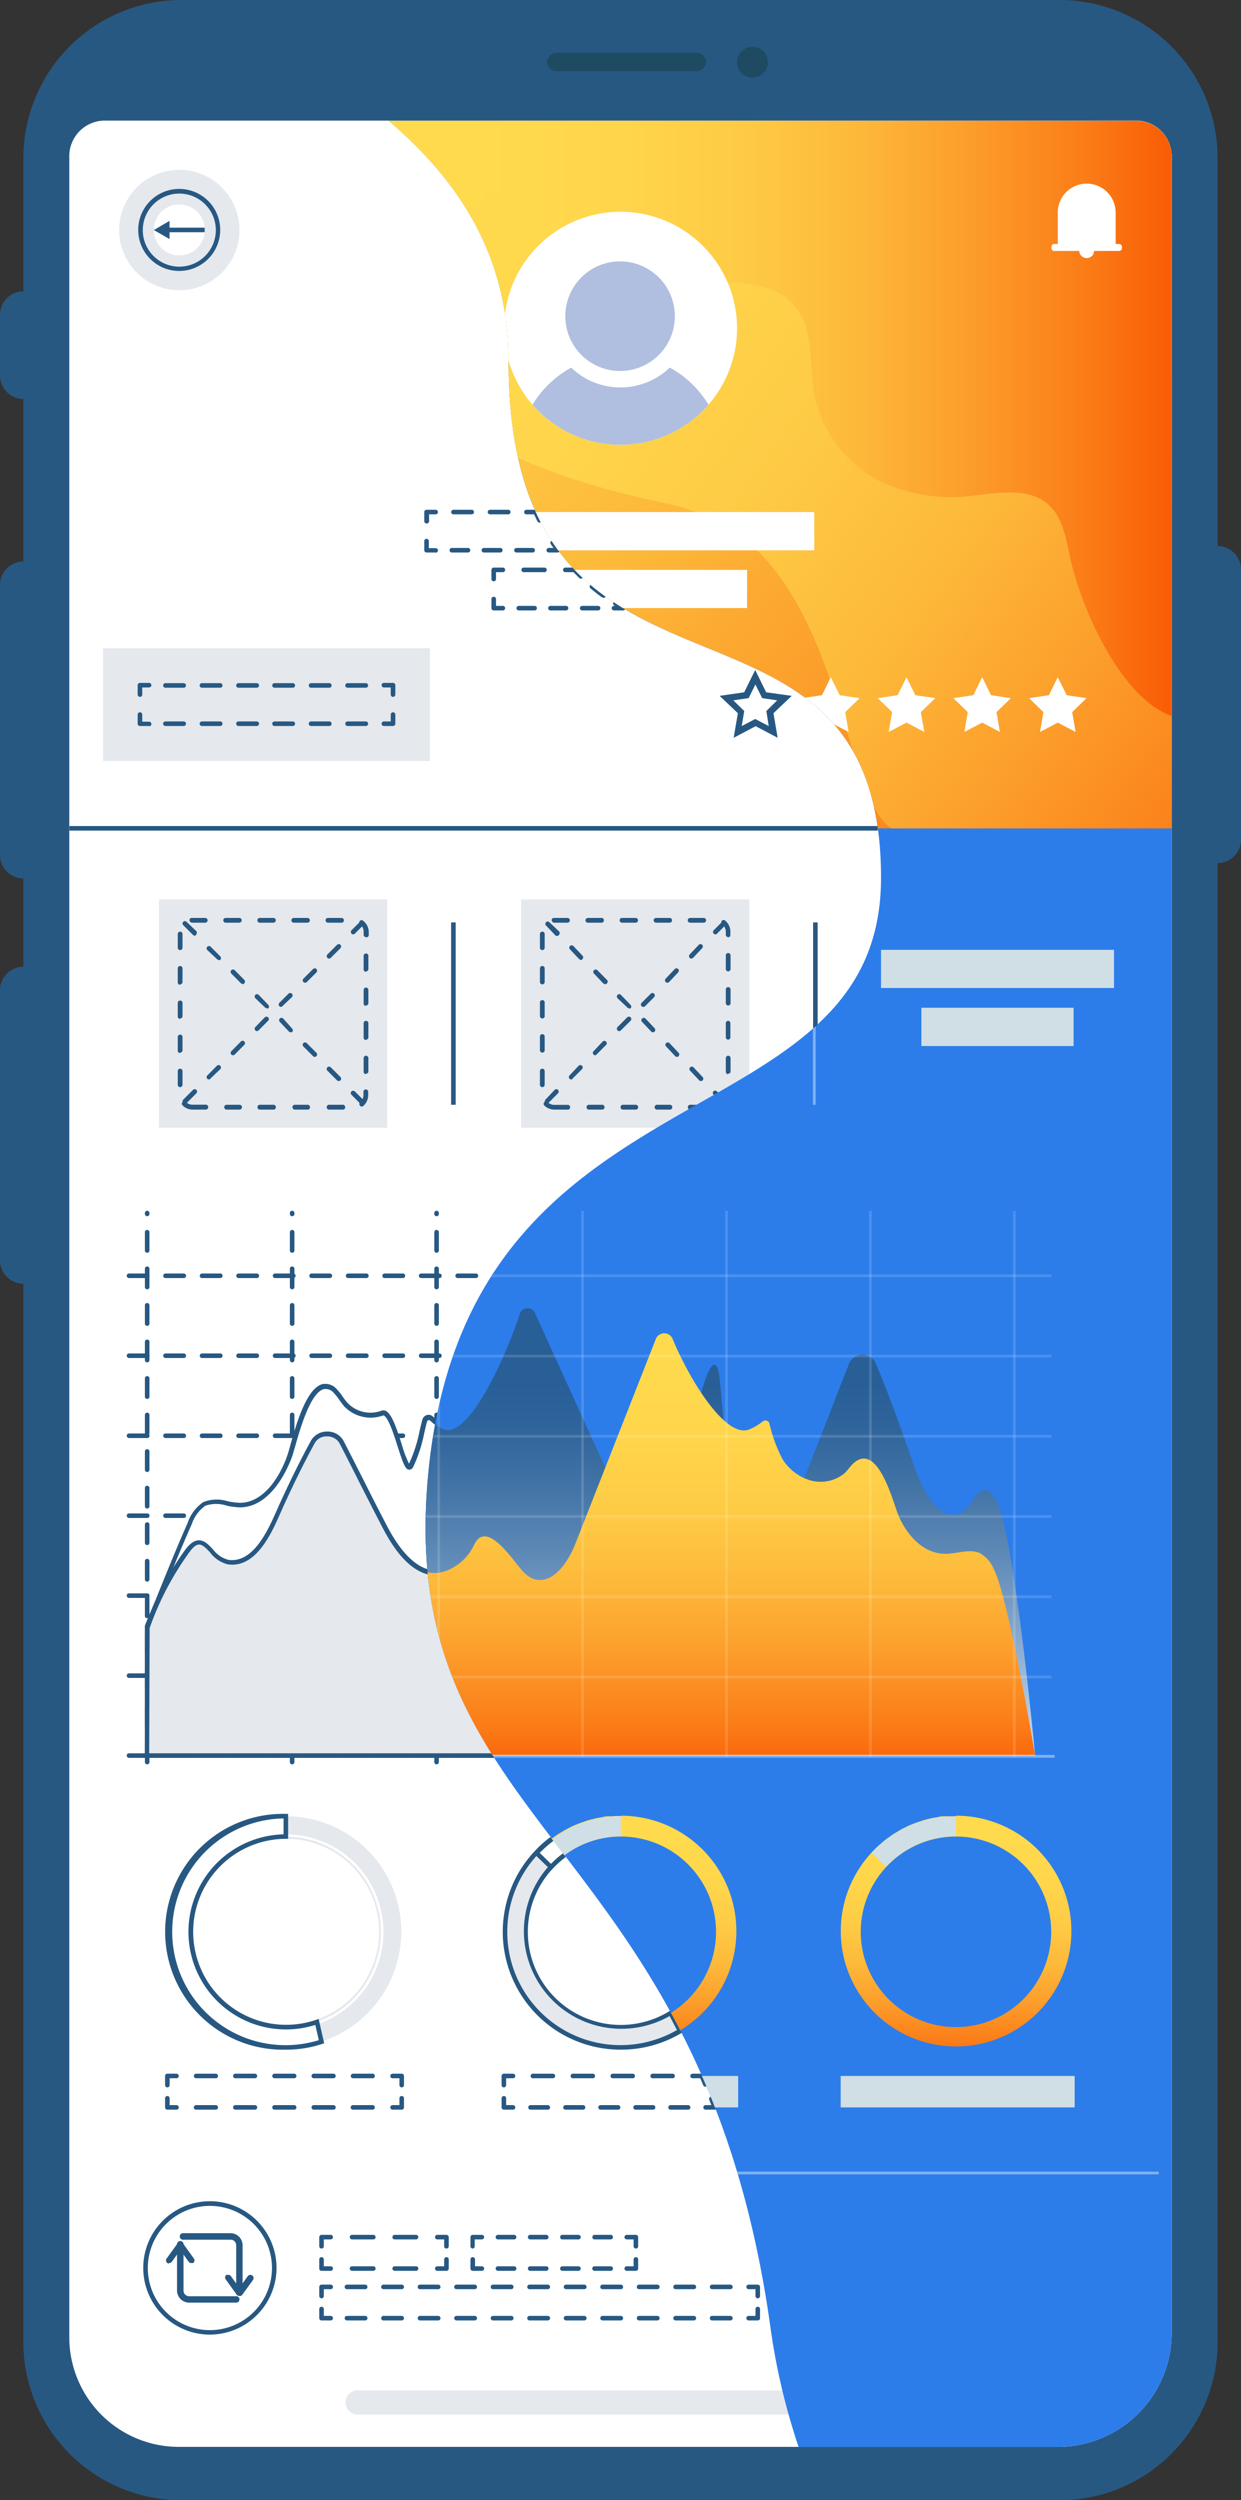 <svg xmlns="http://www.w3.org/2000/svg" xmlns:xlink="http://www.w3.org/1999/xlink" viewBox="0 0 135.93 273.68"><rect x="0" y="0" width="135.93" height="273.68" fill="#333333" stroke="none"/><defs><linearGradient id="Áåçûìÿííûé_ãðàäèåíò_106" x1="112.84" y1="18.86" x2="113.8" y2="18.86" gradientUnits="userSpaceOnUse"><stop offset="0" stop-color="#0e31af"/><stop offset="1" stop-color="#3345cf"/></linearGradient><linearGradient id="Áåçûìÿííûé_ãðàäèåíò_106-2" x1="111.93" y1="17.54" x2="114.71" y2="17.54" xlink:href="#Áåçûìÿííûé_ãðàäèåíò_106"/><linearGradient id="Áåçûìÿííûé_ãðàäèåíò_106-3" x1="111.04" y1="16.46" x2="115.6" y2="16.46" xlink:href="#Áåçûìÿííûé_ãðàäèåíò_106"/><clipPath id="clip-path"><path d="M128.34,17.05v238.3a12.49,12.49,0,0,1-12.42,12.49H87.47a71.9,71.9,0,0,1-3.13-13.43c-7.6-53.38-40.59-53.77-37.53-92,3.76-47,49.69-36.57,49.69-66.32,0-36.31-40.8-13.44-40.8-56.63,0-11.13-5.13-19.43-13.12-26.23H124.4A3.91,3.91,0,0,1,128.34,17.05Z" style="fill:#2c7dea"/></clipPath><linearGradient id="Áåçûìÿííûé_ãðàäèåíò_70" x1="267.87" y1="180.76" x2="507.22" y2="47.39" gradientTransform="matrix(-0.67, 0, 0, 0.4, 325.16, 6.8)" gradientUnits="userSpaceOnUse"><stop offset="0" stop-color="#f95e06"/><stop offset="0.12" stop-color="#fb7d18"/><stop offset="0.29" stop-color="#fc9e2b"/><stop offset="0.45" stop-color="#fdb93a"/><stop offset="0.62" stop-color="#fecb45"/><stop offset="0.8" stop-color="#ffd64b"/><stop offset="0.99" stop-color="#ffda4d"/></linearGradient><linearGradient id="Áåçûìÿííûé_ãðàäèåíò_70-2" x1="235.53" y1="150.31" x2="427.34" y2="68.27" xlink:href="#Áåçûìÿííûé_ãðàäèåíò_70"/><linearGradient id="Áåçûìÿííûé_ãðàäèåíò_70-3" x1="294.68" y1="98.55" x2="407.4" y2="98.55" xlink:href="#Áåçûìÿííûé_ãðàäèåíò_70"/><linearGradient id="Áåçûìÿííûé_ãðàäèåíò_70-4" x1="330.06" y1="549.32" x2="330.06" y2="485.36" xlink:href="#Áåçûìÿííûé_ãðàäèåíò_70"/><linearGradient id="Áåçûìÿííûé_ãðàäèåíò_70-5" x1="439.92" y1="549.32" x2="439.92" y2="485.36" xlink:href="#Áåçûìÿííûé_ãðàäèåíò_70"/><linearGradient id="Áåçûìÿííûé_ãðàäèåíò_164" x1="-489" y1="362.57" x2="-489" y2="469.32" gradientTransform="translate(391.84 6.8) scale(0.67 0.4)" gradientUnits="userSpaceOnUse"><stop offset="0" stop-color="#275882"/><stop offset="0.1" stop-color="#2f5e87"/><stop offset="0.25" stop-color="#467094"/><stop offset="0.43" stop-color="#6b8daa"/><stop offset="0.65" stop-color="#9fb5c7"/><stop offset="0.89" stop-color="#e0e7ed"/><stop offset="0.99" stop-color="#fff"/></linearGradient><linearGradient id="Áåçûìÿííûé_ãðàäèåíò_70-6" x1="389.11" y1="468.59" x2="389.11" y2="351.77" xlink:href="#Áåçûìÿííûé_ãðàäèåíò_70"/><linearGradient id="Áåçûìÿííûé_ãðàäèåíò_70-7" x1="384.97" y1="549.32" x2="384.97" y2="485.36" xlink:href="#Áåçûìÿííûé_ãðàäèåíò_70"/></defs><g id="Layer_2" data-name="Layer 2"><g id="layer_1-2" data-name="layer 1"><path d="M116.11,0H19.83A17.32,17.32,0,0,0,2.56,17.37V256.31a17.32,17.32,0,0,0,17.27,17.37h96.28a17.32,17.32,0,0,0,17.26-17.37V17.37A17.32,17.32,0,0,0,116.11,0Z" style="fill:#275882"/><path d="M128.34,17.05v238.3a12.49,12.49,0,0,1-12.42,12.49H19.53a12,12,0,0,1-11.94-12V17a3.9,3.9,0,0,1,3.94-3.8H124.4A3.91,3.91,0,0,1,128.34,17.05Z" style="fill:#fff"/><path d="M133.37,94.48V59.77a2.58,2.58,0,0,1,2.56,2.58V91.9A2.58,2.58,0,0,1,133.37,94.48Z" style="fill:#275882"/><path d="M2.56,105.82v34.71A2.58,2.58,0,0,1,0,138V108.4A2.58,2.58,0,0,1,2.56,105.82Z" style="fill:#275882"/><path d="M2.56,61.46v34.7A2.57,2.57,0,0,1,0,93.59V64A2.57,2.57,0,0,1,2.56,61.46Z" style="fill:#275882"/><path d="M2.56,31.89V43.68A2.58,2.58,0,0,1,0,41.1V34.46A2.57,2.57,0,0,1,2.56,31.89Z" style="fill:#275882"/><path d="M113.32,18.37a.49.49,0,1,0,.48.49A.48.48,0,0,0,113.32,18.37Z" style="fill:url(#Áåçûìÿííûé_ãðàäèåíò_106)"/><path d="M114.57,17.44a2.2,2.2,0,0,0-2.5,0,.33.33,0,0,0,0,.5.31.31,0,0,0,.41,0,1.57,1.57,0,0,1,1.76,0,.31.31,0,0,0,.41,0A.33.33,0,0,0,114.57,17.44Z" style="fill:url(#Áåçûìÿííûé_ãðàäèåíò_106-2)"/><path d="M115.48,16.55a3.41,3.41,0,0,0-4.32,0,.33.33,0,1,0,.42.51,2.75,2.75,0,0,1,3.48,0,.33.33,0,1,0,.42-.51Z" style="fill:url(#Áåçûìÿííûé_ãðàäèåíò_106-3)"/><path d="M80.73,6.82a1.69,1.69,0,1,0,1.69-1.7A1.7,1.7,0,0,0,80.73,6.82Z" style="fill:#1e4a62"/><path d="M61.08,7.79h15.1a1.06,1.06,0,0,0,1.16-1,1.06,1.06,0,0,0-1.16-1H61.08a1.06,1.06,0,0,0-1.16,1A1.06,1.06,0,0,0,61.08,7.79Z" style="fill:#1e4a62"/><path d="M96.75,264.3H39.18A1.34,1.34,0,0,1,37.84,263h0a1.34,1.34,0,0,1,1.34-1.34H96.75A1.34,1.34,0,0,1,98.09,263h0A1.34,1.34,0,0,1,96.75,264.3Z" style="fill:#e5e8ed"/><path d="M26.23,25.17a6.59,6.59,0,1,1-6.59-6.58A6.59,6.59,0,0,1,26.23,25.17Z" style="fill:#e5e8ed"/><path d="M22.43,25.17a2.79,2.79,0,1,1-2.79-2.79A2.78,2.78,0,0,1,22.43,25.17Z" style="fill:#fff"/><rect x="17.41" y="98.45" width="25" height="25" style="fill:#e5e8ed"/><rect x="57.08" y="98.45" width="25" height="25" style="fill:#e5e8ed"/><rect x="11.29" y="70.96" width="35.8" height="12.34" style="fill:#e5e8ed"/><path d="M56.13,139.9h-2a.25.25,0,1,1,0-.5h2a.25.25,0,0,1,0,.5Zm-4,0h-2a.25.25,0,1,1,0-.5h2a.25.25,0,0,1,0,.5Zm-4,0h-2a.25.25,0,1,1,0-.5h2a.25.25,0,0,1,0,.5Zm-4,0h-2a.25.25,0,1,1,0-.5h2a.25.25,0,0,1,0,.5Zm-4,0h-2a.25.25,0,1,1,0-.5h2a.25.25,0,0,1,0,.5Zm-4,0h-2a.25.25,0,1,1,0-.5h2a.25.25,0,0,1,0,.5Zm-4,0h-2a.25.25,0,1,1,0-.5h2a.25.25,0,0,1,0,.5Zm-4,0h-2a.25.25,0,1,1,0-.5h2a.25.25,0,0,1,0,.5Zm-4,0h-2a.25.25,0,1,1,0-.5h2a.25.25,0,0,1,0,.5Zm-4,0h-2a.25.25,0,1,1,0-.5h2a.25.25,0,0,1,0,.5Zm-4,0h-2a.25.25,0,1,1,0-.5h2a.25.25,0,0,1,0,.5Z" style="fill:#275882"/><path d="M32,193.13a.25.25,0,0,1-.25-.25v-2a.25.25,0,0,1,.5,0v2A.25.25,0,0,1,32,193.13Zm0-4a.25.25,0,0,1-.25-.25v-2a.25.25,0,0,1,.5,0v2A.25.25,0,0,1,32,189.13Zm0-4a.25.25,0,0,1-.25-.25v-2a.25.25,0,0,1,.5,0v2A.25.25,0,0,1,32,185.13Zm0-4a.25.25,0,0,1-.25-.25v-2a.25.25,0,0,1,.5,0v2A.25.25,0,0,1,32,181.13Zm0-4a.25.25,0,0,1-.25-.25v-2a.25.25,0,0,1,.5,0v2A.25.25,0,0,1,32,177.13Zm0-4a.25.25,0,0,1-.25-.25v-2a.25.25,0,0,1,.5,0v2A.25.25,0,0,1,32,173.13Zm0-4a.25.25,0,0,1-.25-.25v-2a.25.25,0,0,1,.5,0v2A.25.25,0,0,1,32,169.13Zm0-4a.25.25,0,0,1-.25-.25v-2a.25.25,0,0,1,.5,0v2A.25.25,0,0,1,32,165.13Zm0-4a.25.25,0,0,1-.25-.25v-2a.25.25,0,0,1,.5,0v2A.25.25,0,0,1,32,161.13Zm0-4a.25.25,0,0,1-.25-.25v-2a.25.25,0,0,1,.5,0v2A.25.25,0,0,1,32,157.13Zm0-4a.25.25,0,0,1-.25-.25v-2a.25.25,0,0,1,.5,0v2A.25.25,0,0,1,32,153.13Zm0-4a.25.25,0,0,1-.25-.25v-2a.25.25,0,0,1,.5,0v2A.25.25,0,0,1,32,149.13Zm0-4a.25.25,0,0,1-.25-.25v-2a.25.25,0,0,1,.5,0v2A.25.25,0,0,1,32,145.13Zm0-4a.25.25,0,0,1-.25-.25v-2a.25.25,0,0,1,.5,0v2A.25.25,0,0,1,32,141.13Zm0-4a.25.25,0,0,1-.25-.25v-2a.25.25,0,0,1,.5,0v2A.25.25,0,0,1,32,137.13Zm0-4a.25.25,0,0,1-.25-.25v-.1a.25.25,0,0,1,.5,0v.1A.25.25,0,0,1,32,133.13Z" style="fill:#275882"/><path d="M47.82,193.13a.25.25,0,0,1-.25-.25v-2a.25.25,0,0,1,.5,0v2A.25.25,0,0,1,47.82,193.13Zm0-4a.25.25,0,0,1-.25-.25v-2a.25.25,0,0,1,.5,0v2A.25.25,0,0,1,47.82,189.13Zm0-4a.25.25,0,0,1-.25-.25v-2a.25.25,0,0,1,.5,0v2A.25.25,0,0,1,47.82,185.13Zm0-4a.25.25,0,0,1-.25-.25v-2a.25.25,0,0,1,.5,0v2A.25.25,0,0,1,47.82,181.13Zm0-4a.25.25,0,0,1-.25-.25v-2a.25.25,0,0,1,.5,0v2A.25.25,0,0,1,47.82,177.13Zm0-4a.25.25,0,0,1-.25-.25v-2a.25.25,0,0,1,.5,0v2A.25.25,0,0,1,47.82,173.13Zm0-4a.25.25,0,0,1-.25-.25v-2a.25.25,0,0,1,.5,0v2A.25.25,0,0,1,47.82,169.13Zm0-4a.25.25,0,0,1-.25-.25v-2a.25.25,0,0,1,.5,0v2A.25.25,0,0,1,47.82,165.13Zm0-4a.25.25,0,0,1-.25-.25v-2a.25.25,0,0,1,.5,0v2A.25.25,0,0,1,47.82,161.13Zm0-4a.25.25,0,0,1-.25-.25v-2a.25.25,0,0,1,.5,0v2A.25.25,0,0,1,47.82,157.13Zm0-4a.25.25,0,0,1-.25-.25v-2a.25.25,0,0,1,.5,0v2A.25.25,0,0,1,47.82,153.13Zm0-4a.25.25,0,0,1-.25-.25v-2a.25.25,0,0,1,.5,0v2A.25.25,0,0,1,47.82,149.13Zm0-4a.25.25,0,0,1-.25-.25v-2a.25.25,0,0,1,.5,0v2A.25.25,0,0,1,47.82,145.13Zm0-4a.25.25,0,0,1-.25-.25v-2a.25.25,0,0,1,.5,0v2A.25.25,0,0,1,47.82,141.13Zm0-4a.25.25,0,0,1-.25-.25v-2a.25.25,0,0,1,.5,0v2A.25.25,0,0,1,47.82,137.13Zm0-4a.25.25,0,0,1-.25-.25v-.1a.25.25,0,0,1,.5,0v.1A.25.25,0,0,1,47.82,133.13Z" style="fill:#275882"/><path d="M16.12,193.13a.25.25,0,0,1-.25-.25v-2a.25.25,0,0,1,.25-.25.25.25,0,0,1,.25.25v2A.25.25,0,0,1,16.12,193.13Zm0-4a.25.25,0,0,1-.25-.25v-2a.25.25,0,0,1,.25-.25.25.25,0,0,1,.25.25v2A.25.25,0,0,1,16.12,189.13Zm0-4a.25.25,0,0,1-.25-.25v-2a.25.25,0,0,1,.25-.25.25.25,0,0,1,.25.25v2A.25.25,0,0,1,16.12,185.13Zm0-4a.25.25,0,0,1-.25-.25v-2a.25.25,0,0,1,.25-.25.25.25,0,0,1,.25.25v2A.25.25,0,0,1,16.12,181.13Zm0-4a.25.25,0,0,1-.25-.25v-2a.25.25,0,0,1,.25-.25.25.25,0,0,1,.25.25v2A.25.25,0,0,1,16.12,177.13Zm0-4a.25.25,0,0,1-.25-.25v-2a.25.25,0,0,1,.25-.25.25.25,0,0,1,.25.25v2A.25.25,0,0,1,16.12,173.13Zm0-4a.25.25,0,0,1-.25-.25v-2a.25.25,0,0,1,.25-.25.25.25,0,0,1,.25.25v2A.25.25,0,0,1,16.12,169.13Zm0-4a.25.25,0,0,1-.25-.25v-2a.25.25,0,0,1,.25-.25.25.25,0,0,1,.25.25v2A.25.25,0,0,1,16.12,165.13Zm0-4a.25.25,0,0,1-.25-.25v-2a.25.25,0,0,1,.25-.25.25.25,0,0,1,.25.25v2A.25.25,0,0,1,16.12,161.13Zm0-4a.25.25,0,0,1-.25-.25v-2a.25.25,0,0,1,.25-.25.25.25,0,0,1,.25.25v2A.25.25,0,0,1,16.12,157.13Zm0-4a.25.25,0,0,1-.25-.25v-2a.25.25,0,0,1,.25-.25.25.25,0,0,1,.25.25v2A.25.25,0,0,1,16.12,153.13Zm0-4a.25.25,0,0,1-.25-.25v-2a.25.25,0,0,1,.25-.25.25.25,0,0,1,.25.25v2A.25.25,0,0,1,16.12,149.13Zm0-4a.25.25,0,0,1-.25-.25v-2a.25.25,0,0,1,.25-.25.25.25,0,0,1,.25.25v2A.25.25,0,0,1,16.12,145.13Zm0-4a.25.25,0,0,1-.25-.25v-2a.25.25,0,0,1,.25-.25.25.25,0,0,1,.25.25v2A.25.25,0,0,1,16.12,141.13Zm0-4a.25.25,0,0,1-.25-.25v-2a.25.25,0,0,1,.25-.25.25.25,0,0,1,.25.25v2A.25.25,0,0,1,16.12,137.13Zm0-4a.25.25,0,0,1-.25-.25v-.1a.25.25,0,0,1,.25-.25.26.26,0,0,1,.25.25v.1A.25.25,0,0,1,16.12,133.13Z" style="fill:#275882"/><path d="M56.13,148.65h-2a.25.25,0,1,1,0-.5h2a.25.25,0,0,1,0,.5Zm-4,0h-2a.25.25,0,1,1,0-.5h2a.25.25,0,0,1,0,.5Zm-4,0h-2a.25.25,0,1,1,0-.5h2a.25.25,0,0,1,0,.5Zm-4,0h-2a.25.25,0,1,1,0-.5h2a.25.25,0,0,1,0,.5Zm-4,0h-2a.25.25,0,1,1,0-.5h2a.25.25,0,0,1,0,.5Zm-4,0h-2a.25.25,0,1,1,0-.5h2a.25.25,0,0,1,0,.5Zm-4,0h-2a.25.25,0,1,1,0-.5h2a.25.25,0,0,1,0,.5Zm-4,0h-2a.25.25,0,1,1,0-.5h2a.25.25,0,0,1,0,.5Zm-4,0h-2a.25.25,0,1,1,0-.5h2a.25.25,0,0,1,0,.5Zm-4,0h-2a.25.25,0,1,1,0-.5h2a.25.25,0,0,1,0,.5Zm-4,0h-2a.25.25,0,1,1,0-.5h2a.25.25,0,0,1,0,.5Z" style="fill:#275882"/><path d="M56.13,157.41h-2a.25.25,0,0,1-.25-.25.25.25,0,0,1,.25-.25h2a.25.25,0,0,1,.25.25A.25.25,0,0,1,56.13,157.41Zm-4,0h-2a.25.25,0,0,1-.25-.25.25.25,0,0,1,.25-.25h2a.25.25,0,0,1,.25.25A.25.25,0,0,1,52.13,157.41Zm-4,0h-2a.25.25,0,0,1-.25-.25.25.25,0,0,1,.25-.25h2a.25.25,0,0,1,.25.25A.25.25,0,0,1,48.13,157.41Zm-4,0h-2a.25.25,0,0,1-.25-.25.25.25,0,0,1,.25-.25h2a.25.25,0,0,1,.25.25A.25.25,0,0,1,44.13,157.41Zm-4,0h-2a.25.25,0,0,1-.25-.25.25.25,0,0,1,.25-.25h2a.25.25,0,0,1,.25.25A.25.25,0,0,1,40.13,157.41Zm-4,0h-2a.25.25,0,0,1-.25-.25.25.25,0,0,1,.25-.25h2a.25.25,0,0,1,.25.25A.25.25,0,0,1,36.13,157.41Zm-4,0h-2a.25.25,0,0,1-.25-.25.25.25,0,0,1,.25-.25h2a.25.25,0,0,1,.25.25A.25.25,0,0,1,32.13,157.41Zm-4,0h-2a.25.25,0,0,1-.25-.25.25.25,0,0,1,.25-.25h2a.25.25,0,0,1,.25.25A.25.25,0,0,1,28.13,157.41Zm-4,0h-2a.25.25,0,0,1-.25-.25.25.25,0,0,1,.25-.25h2a.25.25,0,0,1,.25.25A.25.25,0,0,1,24.13,157.41Zm-4,0h-2a.25.25,0,0,1-.25-.25.25.25,0,0,1,.25-.25h2a.25.25,0,0,1,.25.25A.25.25,0,0,1,20.13,157.41Zm-4,0h-2a.25.25,0,0,1-.25-.25.25.25,0,0,1,.25-.25h2a.25.25,0,0,1,.25.25A.25.25,0,0,1,16.13,157.41Z" style="fill:#275882"/><path d="M56.13,166.16h-2a.25.25,0,1,1,0-.5h2a.25.25,0,0,1,0,.5Zm-4,0h-2a.25.25,0,1,1,0-.5h2a.25.25,0,0,1,0,.5Zm-4,0h-2a.25.25,0,1,1,0-.5h2a.25.25,0,0,1,0,.5Zm-4,0h-2a.25.25,0,1,1,0-.5h2a.25.25,0,0,1,0,.5Zm-4,0h-2a.25.25,0,1,1,0-.5h2a.25.25,0,0,1,0,.5Zm-4,0h-2a.25.25,0,1,1,0-.5h2a.25.25,0,0,1,0,.5Zm-4,0h-2a.25.25,0,1,1,0-.5h2a.25.25,0,0,1,0,.5Zm-4,0h-2a.25.25,0,1,1,0-.5h2a.25.25,0,0,1,0,.5Zm-4,0h-2a.25.25,0,1,1,0-.5h2a.25.25,0,0,1,0,.5Zm-4,0h-2a.25.25,0,1,1,0-.5h2a.25.25,0,0,1,0,.5Zm-4,0h-2a.25.25,0,1,1,0-.5h2a.25.25,0,0,1,0,.5Z" style="fill:#275882"/><path d="M56.13,174.91h-2a.25.25,0,0,1-.25-.25.25.25,0,0,1,.25-.25h2a.25.25,0,0,1,.25.25A.25.25,0,0,1,56.13,174.91Zm-4,0h-2a.25.25,0,0,1-.25-.25.25.25,0,0,1,.25-.25h2a.25.25,0,0,1,.25.25A.25.25,0,0,1,52.13,174.91Zm-4,0h-2a.25.25,0,0,1-.25-.25.25.25,0,0,1,.25-.25h2a.25.25,0,0,1,.25.25A.25.25,0,0,1,48.13,174.91Zm-4,0h-2a.25.25,0,0,1-.25-.25.25.25,0,0,1,.25-.25h2a.25.25,0,0,1,.25.25A.25.25,0,0,1,44.13,174.91Zm-4,0h-2a.25.25,0,0,1-.25-.25.25.25,0,0,1,.25-.25h2a.25.25,0,0,1,.25.25A.25.25,0,0,1,40.13,174.91Zm-4,0h-2a.25.25,0,0,1-.25-.25.25.25,0,0,1,.25-.25h2a.25.25,0,0,1,.25.25A.25.25,0,0,1,36.13,174.91Zm-4,0h-2a.25.25,0,0,1-.25-.25.25.25,0,0,1,.25-.25h2a.25.25,0,0,1,.25.25A.25.25,0,0,1,32.13,174.91Zm-4,0h-2a.25.25,0,0,1-.25-.25.25.25,0,0,1,.25-.25h2a.25.25,0,0,1,.25.25A.25.25,0,0,1,28.13,174.91Zm-4,0h-2a.25.25,0,0,1-.25-.25.25.25,0,0,1,.25-.25h2a.25.25,0,0,1,.25.25A.25.25,0,0,1,24.13,174.91Zm-4,0h-2a.25.25,0,0,1-.25-.25.25.25,0,0,1,.25-.25h2a.25.25,0,0,1,.25.25A.25.25,0,0,1,20.13,174.91Zm-4,0h-2a.25.25,0,0,1-.25-.25.25.25,0,0,1,.25-.25h2a.25.25,0,0,1,.25.25A.25.25,0,0,1,16.13,174.91Z" style="fill:#275882"/><path d="M56.13,183.67h-2a.25.25,0,1,1,0-.5h2a.25.25,0,0,1,0,.5Zm-4,0h-2a.25.25,0,1,1,0-.5h2a.25.25,0,0,1,0,.5Zm-4,0h-2a.25.25,0,1,1,0-.5h2a.25.25,0,0,1,0,.5Zm-4,0h-2a.25.25,0,1,1,0-.5h2a.25.25,0,0,1,0,.5Zm-4,0h-2a.25.25,0,1,1,0-.5h2a.25.25,0,0,1,0,.5Zm-4,0h-2a.25.25,0,1,1,0-.5h2a.25.25,0,0,1,0,.5Zm-4,0h-2a.25.25,0,1,1,0-.5h2a.25.25,0,0,1,0,.5Zm-4,0h-2a.25.25,0,1,1,0-.5h2a.25.25,0,0,1,0,.5Zm-4,0h-2a.25.25,0,1,1,0-.5h2a.25.25,0,0,1,0,.5Zm-4,0h-2a.25.25,0,1,1,0-.5h2a.25.25,0,0,1,0,.5Zm-4,0h-2a.25.25,0,1,1,0-.5h2a.25.25,0,0,1,0,.5Z" style="fill:#275882"/><path d="M56.13,192.42h-2a.25.25,0,1,1,0-.5h2a.25.25,0,0,1,0,.5Zm-4,0h-2a.25.25,0,1,1,0-.5h2a.25.25,0,0,1,0,.5Zm-4,0h-2a.25.25,0,1,1,0-.5h2a.25.25,0,0,1,0,.5Zm-4,0h-2a.25.25,0,1,1,0-.5h2a.25.25,0,0,1,0,.5Zm-4,0h-2a.25.25,0,1,1,0-.5h2a.25.25,0,0,1,0,.5Zm-4,0h-2a.25.25,0,1,1,0-.5h2a.25.25,0,0,1,0,.5Zm-4,0h-2a.25.25,0,1,1,0-.5h2a.25.25,0,0,1,0,.5Zm-4,0h-2a.25.25,0,1,1,0-.5h2a.25.25,0,0,1,0,.5Zm-4,0h-2a.25.25,0,1,1,0-.5h2a.25.25,0,0,1,0,.5Zm-4,0h-2a.25.25,0,1,1,0-.5h2a.25.25,0,0,1,0,.5Zm-4,0h-2a.25.25,0,1,1,0-.5h2a.25.25,0,0,1,0,.5Z" style="fill:#275882"/><rect x="49.41" y="100.97" width="0.5" height="19.96" style="fill:#275882"/><rect x="89.06" y="100.97" width="0.5" height="19.96" style="fill:#275882"/><path d="M40.26,202.52a12.62,12.62,0,0,0-8.85-3.71h-.2c-.2,0-.4,0-.6,0a13,13,0,0,0-10.74,7.22,13.5,13.5,0,0,0-1.21,5.41,12.65,12.65,0,0,0,12.65,12.65,12.32,12.32,0,0,0,3.91-.62,12.65,12.65,0,0,0,5-21Zm-5.54,18.8a10.43,10.43,0,1,1,7-9.86A10.43,10.43,0,0,1,34.72,221.32Zm-3.41.82a10.67,10.67,0,1,1,3.49-.58h0A10.56,10.56,0,0,1,31.31,222.14Zm0-20.86a10.18,10.18,0,1,0,3.33,19.81h0a10.18,10.18,0,0,0-3.33-19.81Z" style="fill:#e5e8ed"/><path d="M44,230.93H43a.25.25,0,1,1,0-.5h.75v-.75a.25.25,0,0,1,.5,0v1A.25.25,0,0,1,44,230.93Z" style="fill:#275882"/><path d="M40.81,230.93H38.66a.25.25,0,0,1,0-.5h2.15a.25.25,0,0,1,0,.5Zm-4.29,0H34.37a.25.25,0,0,1,0-.5h2.15a.25.25,0,0,1,0,.5Zm-4.3,0H30.07a.25.25,0,1,1,0-.5h2.15a.25.25,0,0,1,0,.5Zm-4.3,0H25.78a.25.25,0,0,1,0-.5h2.14a.25.25,0,1,1,0,.5Zm-4.29,0H21.48a.25.25,0,1,1,0-.5h2.15a.25.25,0,0,1,0,.5Z" style="fill:#275882"/><path d="M19.33,230.93h-1a.25.25,0,0,1-.25-.25v-1a.25.25,0,0,1,.5,0v.75h.75a.25.25,0,0,1,0,.5Z" style="fill:#275882"/><path d="M18.33,228.49a.25.25,0,0,1-.25-.25v-1a.25.25,0,0,1,.25-.25h1a.25.25,0,0,1,0,.5h-.75v.75A.25.25,0,0,1,18.33,228.49Z" style="fill:#275882"/><path d="M40.81,227.49H38.67a.25.25,0,0,1,0-.5h2.14a.25.25,0,0,1,0,.5Zm-4.29,0H34.37a.25.25,0,0,1,0-.5h2.15a.25.25,0,0,1,0,.5Zm-4.3,0H30.07a.25.25,0,1,1,0-.5h2.15a.25.25,0,1,1,0,.5Zm-4.3,0H25.78a.25.25,0,0,1,0-.5h2.14a.25.25,0,1,1,0,.5Zm-4.29,0H21.48a.25.25,0,1,1,0-.5h2.15a.25.25,0,0,1,0,.5Z" style="fill:#275882"/><path d="M44,228.49a.25.25,0,0,1-.25-.25v-.75H43a.25.25,0,1,1,0-.5h1a.25.25,0,0,1,.25.25v1A.25.25,0,0,1,44,228.49Z" style="fill:#275882"/><path d="M83,254H82a.25.25,0,1,1,0-.5h.75v-.75a.25.25,0,0,1,.25-.25.25.25,0,0,1,.25.25v1A.25.25,0,0,1,83,254Z" style="fill:#275882"/><path d="M80,254H78a.25.25,0,1,1,0-.5h2a.25.25,0,0,1,0,.5Zm-4,0H74a.25.25,0,0,1,0-.5h2a.25.25,0,1,1,0,.5Zm-4,0H70a.25.25,0,1,1,0-.5h2a.25.25,0,0,1,0,.5Zm-4,0h-2a.25.25,0,0,1,0-.5h2a.25.25,0,0,1,0,.5Zm-4,0h-2a.25.25,0,0,1,0-.5h2a.25.25,0,1,1,0,.5Zm-4,0h-2a.25.25,0,1,1,0-.5h2a.25.25,0,0,1,0,.5Zm-4,0h-2a.25.25,0,1,1,0-.5h2a.25.25,0,0,1,0,.5Zm-4,0h-2a.25.25,0,0,1,0-.5h2a.25.25,0,1,1,0,.5Zm-4,0h-2a.25.25,0,1,1,0-.5h2a.25.25,0,0,1,0,.5Zm-4,0h-2a.25.25,0,0,1,0-.5h2a.25.25,0,0,1,0,.5Zm-4,0h-2a.25.25,0,0,1,0-.5h2a.25.25,0,1,1,0,.5Z" style="fill:#275882"/><path d="M36.22,254h-1a.25.25,0,0,1-.25-.25v-1a.25.25,0,0,1,.5,0v.75h.75a.25.25,0,0,1,0,.5Z" style="fill:#275882"/><path d="M35.22,251.58a.25.25,0,0,1-.25-.25v-1a.25.25,0,0,1,.25-.25h1a.25.25,0,0,1,0,.5h-.75v.75A.25.25,0,0,1,35.22,251.58Z" style="fill:#275882"/><path d="M80,250.58H78a.25.25,0,0,1,0-.5h2a.25.25,0,0,1,0,.5Zm-4,0H74a.25.25,0,0,1,0-.5h2a.25.25,0,1,1,0,.5Zm-4,0H70a.25.25,0,1,1,0-.5h2a.25.25,0,0,1,0,.5Zm-4,0h-2a.25.25,0,1,1,0-.5h2a.25.25,0,0,1,0,.5Zm-4,0h-2a.25.25,0,0,1,0-.5h2a.25.25,0,0,1,0,.5Zm-4,0h-2a.25.25,0,1,1,0-.5h2a.25.25,0,0,1,0,.5Zm-4,0h-2a.25.25,0,1,1,0-.5h2a.25.25,0,0,1,0,.5Zm-4,0h-2a.25.25,0,0,1,0-.5h2a.25.25,0,1,1,0,.5Zm-4,0h-2a.25.25,0,1,1,0-.5h2a.25.25,0,0,1,0,.5Zm-4,0h-2a.25.25,0,1,1,0-.5h2a.25.25,0,0,1,0,.5Zm-4,0h-2a.25.25,0,0,1,0-.5h2a.25.25,0,1,1,0,.5Z" style="fill:#275882"/><path d="M83,251.58a.25.25,0,0,1-.25-.25v-.75H82a.25.25,0,1,1,0-.5h1a.25.25,0,0,1,.25.25v1A.25.25,0,0,1,83,251.58Z" style="fill:#275882"/><path d="M48.9,246.13a.25.25,0,0,1-.25-.25v-.75H47.9a.25.25,0,1,1,0-.5h1a.25.25,0,0,1,.25.25v1A.25.25,0,0,1,48.9,246.13Z" style="fill:#275882"/><path d="M45.57,245.13H43.23a.25.25,0,0,1,0-.5h2.34a.25.25,0,0,1,0,.5Zm-4.68,0H38.56a.25.25,0,0,1,0-.5h2.33a.25.25,0,0,1,0,.5Z" style="fill:#275882"/><path d="M35.22,246.13a.25.25,0,0,1-.25-.25v-1a.25.25,0,0,1,.25-.25h1a.25.25,0,1,1,0,.5h-.75v.75A.25.25,0,0,1,35.22,246.13Z" style="fill:#275882"/><path d="M36.22,248.57h-1a.25.25,0,0,1-.25-.25v-1a.25.25,0,0,1,.5,0v.75h.75a.25.25,0,0,1,0,.5Z" style="fill:#275882"/><path d="M45.57,248.57H43.23a.25.25,0,0,1,0-.5h2.34a.25.25,0,0,1,0,.5Zm-4.68,0H38.56a.25.25,0,0,1,0-.5h2.33a.25.25,0,0,1,0,.5Z" style="fill:#275882"/><path d="M48.9,248.57h-1a.25.25,0,1,1,0-.5h.75v-.75a.25.25,0,0,1,.25-.25.25.25,0,0,1,.25.25v1A.25.25,0,0,1,48.9,248.57Z" style="fill:#275882"/><path d="M51.78,246.13a.25.25,0,0,1-.25-.25v-1a.25.25,0,0,1,.25-.25h1a.25.25,0,0,1,0,.5H52v.75A.25.25,0,0,1,51.78,246.13Z" style="fill:#275882"/><path d="M52.78,248.57h-1a.25.25,0,0,1-.25-.25v-1a.25.25,0,0,1,.5,0v.75h.75a.25.25,0,1,1,0,.5Z" style="fill:#275882"/><path d="M66.89,248.57H65.12a.25.25,0,0,1,0-.5h1.77a.25.25,0,0,1,0,.5Zm-3.53,0H61.6a.25.25,0,0,1,0-.5h1.76a.25.25,0,1,1,0,.5Zm-3.53,0H58.07a.25.25,0,1,1,0-.5h1.76a.25.25,0,0,1,0,.5Zm-3.52,0H54.54a.25.25,0,0,1,0-.5h1.77a.25.25,0,0,1,0,.5Z" style="fill:#275882"/><path d="M69.65,248.57h-1a.25.25,0,0,1,0-.5h.75v-.75a.25.25,0,0,1,.25-.25.25.25,0,0,1,.25.25v1A.25.25,0,0,1,69.65,248.57Z" style="fill:#275882"/><path d="M69.65,246.13a.25.25,0,0,1-.25-.25v-.75h-.75a.25.25,0,1,1,0-.5h1a.25.25,0,0,1,.25.25v1A.25.25,0,0,1,69.65,246.13Z" style="fill:#275882"/><path d="M66.89,245.13H65.13a.25.25,0,0,1,0-.5h1.76a.25.25,0,0,1,0,.5Zm-3.53,0H61.6a.25.25,0,0,1,0-.5h1.76a.25.25,0,1,1,0,.5Zm-3.53,0H58.07a.25.25,0,1,1,0-.5h1.76a.25.25,0,0,1,0,.5Zm-3.52,0H54.54a.25.25,0,0,1,0-.5h1.77a.25.25,0,0,1,0,.5Z" style="fill:#275882"/><path d="M78.29,230.93h-1a.25.25,0,0,1,0-.5h.63c-.08-.19-.16-.39-.23-.58a.25.25,0,0,1,.13-.33.25.25,0,0,1,.33.14l.37.93a.26.26,0,0,1,0,.23A.26.26,0,0,1,78.29,230.93Z" style="fill:#275882"/><path d="M75.37,230.93H73.45a.25.25,0,1,1,0-.5h1.92a.25.25,0,0,1,0,.5Zm-3.84,0H69.62a.25.25,0,0,1,0-.5h1.91a.25.25,0,1,1,0,.5Zm-3.83,0H65.78a.25.25,0,0,1,0-.5H67.7a.25.25,0,0,1,0,.5Zm-3.84,0H61.94a.25.25,0,0,1,0-.5h1.92a.25.25,0,1,1,0,.5Zm-3.84,0H58.11a.25.25,0,0,1,0-.5H60a.25.25,0,0,1,0,.5Z" style="fill:#275882"/><path d="M56.19,230.93h-1a.25.25,0,0,1-.25-.25v-1a.25.25,0,0,1,.5,0v.75h.75a.25.25,0,0,1,0,.5Z" style="fill:#275882"/><path d="M55.19,228.49a.25.25,0,0,1-.25-.25v-1a.25.25,0,0,1,.25-.25h1a.25.25,0,0,1,0,.5h-.75v.75A.25.25,0,0,1,55.19,228.49Z" style="fill:#275882"/><path d="M73.67,227.49H71.49a.25.25,0,0,1,0-.5h2.18a.25.25,0,1,1,0,.5Zm-4.37,0H67.12a.25.25,0,0,1,0-.5H69.3a.25.25,0,1,1,0,.5Zm-4.37,0H62.75a.25.25,0,0,1,0-.5h2.18a.25.25,0,0,1,0,.5Zm-4.37,0H58.37a.25.25,0,0,1,0-.5h2.19a.25.25,0,0,1,0,.5Z" style="fill:#275882"/><path d="M77.26,228.41a.25.25,0,0,1-.23-.15l-.33-.77h-.84a.25.25,0,0,1,0-.5h1a.25.25,0,0,1,.23.15c.13.31.26.61.4.92a.25.25,0,0,1-.14.33Z" style="fill:#275882"/><path d="M61.11,60.48h-1a.25.25,0,0,1,0-.5h.51l-.29-.42a.25.25,0,0,1,.06-.35.25.25,0,0,1,.35.07l.57.8a.25.25,0,0,1,0,.26A.24.24,0,0,1,61.11,60.48Z" style="fill:#275882"/><path d="M58.34,60.48H56.57a.25.25,0,0,1,0-.5h1.77a.25.25,0,0,1,0,.5Zm-3.54,0H53a.25.25,0,0,1,0-.5H54.8a.25.25,0,0,1,0,.5Zm-3.54,0H49.49a.25.25,0,0,1,0-.5h1.77a.25.25,0,0,1,0,.5Z" style="fill:#275882"/><path d="M47.72,60.48h-1a.25.25,0,0,1-.25-.25v-1a.25.25,0,1,1,.5,0V60h.75a.25.25,0,0,1,0,.5Z" style="fill:#275882"/><path d="M46.72,57.3a.25.25,0,0,1-.25-.25v-1a.25.25,0,0,1,.25-.25h1a.25.25,0,0,1,0,.5H47v.75A.25.25,0,0,1,46.72,57.3Z" style="fill:#275882"/><path d="M55.67,56.3h-2a.25.25,0,1,1,0-.5h2a.25.25,0,0,1,0,.5Zm-4,0h-2a.25.25,0,1,1,0-.5h2a.25.25,0,0,1,0,.5Z" style="fill:#275882"/><path d="M59.09,57.2a.25.25,0,0,1-.22-.13c-.13-.25-.25-.51-.37-.77h-.84a.25.25,0,0,1,0-.5h1a.26.26,0,0,1,.23.15c.14.3.28.6.43.89a.26.26,0,0,1-.11.34A.25.25,0,0,1,59.09,57.2Z" style="fill:#275882"/><path d="M68.25,66.82h-1a.25.25,0,0,1,0-.5h.12l-.11-.07a.25.25,0,0,1-.07-.34.26.26,0,0,1,.35-.08c.27.18.55.36.84.53a.26.26,0,0,1,.11.28A.25.25,0,0,1,68.25,66.82Z" style="fill:#275882"/><path d="M65.51,66.82H63.77a.25.25,0,0,1,0-.5h1.74a.25.25,0,0,1,0,.5Zm-3.48,0H60.29a.25.25,0,1,1,0-.5H62a.25.25,0,0,1,0,.5Zm-3.47,0H56.82a.25.25,0,1,1,0-.5h1.74a.25.25,0,0,1,0,.5Z" style="fill:#275882"/><path d="M55.08,66.82h-1a.25.25,0,0,1-.25-.25v-1a.25.25,0,0,1,.5,0v.75h.75a.25.25,0,0,1,0,.5Z" style="fill:#275882"/><path d="M54.08,63.63a.25.25,0,0,1-.25-.25v-1a.25.25,0,0,1,.25-.25h1a.25.25,0,0,1,0,.5h-.75v.75A.25.25,0,0,1,54.08,63.63Z" style="fill:#275882"/><path d="M59.64,62.63H57.36a.25.25,0,0,1,0-.5h2.28a.25.25,0,0,1,0,.5Z" style="fill:#275882"/><path d="M63.63,63.34a.24.24,0,0,1-.18-.07l-.64-.64h-.89a.25.25,0,0,1,0-.5h1a.25.25,0,0,1,.18.08c.23.24.46.47.7.7a.25.25,0,0,1,0,.35A.27.27,0,0,1,63.63,63.34Z" style="fill:#275882"/><path d="M66.08,65.39a.3.3,0,0,1-.15,0c-.44-.33-.87-.66-1.27-1a.24.24,0,0,1,0-.35A.25.25,0,0,1,65,64c.4.33.82.66,1.25,1a.26.26,0,0,1-.15.46Z" style="fill:#275882"/><path d="M43.05,79.47h-1a.25.25,0,0,1,0-.5h.75v-.75a.25.25,0,0,1,.25-.25.25.25,0,0,1,.25.25v1A.25.25,0,0,1,43.05,79.47Z" style="fill:#275882"/><path d="M40.07,79.47h-2a.25.25,0,0,1,0-.5h2a.25.25,0,0,1,0,.5Zm-4,0h-2a.25.25,0,1,1,0-.5h2a.25.25,0,0,1,0,.5Zm-4,0h-2a.25.25,0,0,1,0-.5h2a.25.25,0,1,1,0,.5Zm-3.95,0h-2a.25.25,0,0,1,0-.5h2a.25.25,0,1,1,0,.5Zm-4,0h-2a.25.25,0,0,1,0-.5h2a.25.25,0,0,1,0,.5Zm-4,0h-2a.25.25,0,0,1,0-.5h2a.25.25,0,0,1,0,.5Z" style="fill:#275882"/><path d="M16.33,79.47h-1a.25.25,0,0,1-.25-.25v-1a.25.25,0,0,1,.25-.25.25.25,0,0,1,.25.25V79h.75a.25.25,0,0,1,0,.5Z" style="fill:#275882"/><path d="M15.33,76.28a.25.25,0,0,1-.25-.25V75a.25.25,0,0,1,.25-.25h1a.25.25,0,0,1,0,.5h-.75V76A.25.25,0,0,1,15.33,76.28Z" style="fill:#275882"/><path d="M40.07,75.28h-2a.25.25,0,0,1,0-.5h2a.25.25,0,0,1,0,.5Zm-4,0h-2a.25.25,0,1,1,0-.5h2a.25.25,0,0,1,0,.5Zm-4,0h-2a.25.25,0,0,1,0-.5h2a.25.25,0,1,1,0,.5Zm-3.95,0h-2a.25.25,0,0,1,0-.5h2a.25.25,0,1,1,0,.5Zm-4,0h-2a.25.25,0,0,1,0-.5h2a.25.25,0,0,1,0,.5Zm-4,0h-2a.25.25,0,0,1,0-.5h2a.25.25,0,0,1,0,.5Z" style="fill:#275882"/><path d="M43.05,76.28A.25.25,0,0,1,42.8,76v-.75h-.75a.25.25,0,0,1,0-.5h1a.25.25,0,0,1,.25.25v1A.25.25,0,0,1,43.05,76.28Z" style="fill:#275882"/><path d="M16.12,192.17H54.56a42.62,42.62,0,0,1-7.46-20,51.55,51.55,0,0,1,0-9.73,59,59,0,0,1,.89-6.5,8.06,8.06,0,0,1-.72-.59.45.45,0,0,0-.74.24A22.48,22.48,0,0,1,45,160.47c-.7,1.31-1.81-6.22-3.17-5.77a3.74,3.74,0,0,1-4-.95c-.41-.45-.69-1-1.13-1.45-2.72-2.72-4.47,5.44-5,7-.89,2.66-2.79,5.46-5.48,5.44-1.32,0-2.71-.72-3.88-.11a4.14,4.14,0,0,0-1.61,2.17c-1.64,3.7-3.11,7.48-4.63,11.22Z" style="fill:#fff"/><path d="M55,192.42H15.87l0-14.49L17,175.24c1.13-2.81,2.3-5.71,3.55-8.53a4.46,4.46,0,0,1,1.72-2.29,4,4,0,0,1,2.67-.09,7.68,7.68,0,0,0,1.34.17h0c2.53,0,4.35-2.72,5.22-5.27.07-.21.17-.55.29-1,.61-2.19,1.76-6.26,3.52-6.72a1.65,1.65,0,0,1,1.6.58,6,6,0,0,1,.65.82,6.72,6.72,0,0,0,.49.64,3.48,3.48,0,0,0,3.7.88.65.65,0,0,1,.49,0c.66.33,1.15,1.74,1.77,3.69a12.29,12.29,0,0,0,.79,2.1,15.34,15.34,0,0,0,1.15-3.55c.1-.43.2-.85.31-1.26a.73.73,0,0,1,.5-.52.67.67,0,0,1,.65.16,8.38,8.38,0,0,0,.69.57l.13.09,0,.16a58.59,58.59,0,0,0-.88,6.47,51.18,51.18,0,0,0,0,9.69c.7,7.08,3,13.23,7.42,19.93Zm-38.66-.5H54.1a42.45,42.45,0,0,1-7.25-19.76,51.3,51.3,0,0,1,0-9.78,61.84,61.84,0,0,1,.86-6.37c-.22-.17-.43-.35-.6-.51a.2.2,0,0,0-.18-.05.27.27,0,0,0-.16.17c-.11.41-.2.82-.3,1.24a15.53,15.53,0,0,1-1.22,3.73c-.14.25-.32.3-.44.28-.41,0-.66-.68-1.25-2.52-.42-1.32-1-3.13-1.51-3.4a.17.17,0,0,0-.12,0,4,4,0,0,1-4.22-1c-.19-.22-.36-.46-.53-.69a5.58,5.58,0,0,0-.59-.75,1.16,1.16,0,0,0-1.13-.45c-1.47.38-2.61,4.42-3.16,6.37-.13.42-.22.77-.3,1C31,162.11,29.07,165,26.27,165h0a8.36,8.36,0,0,1-1.42-.18,3.62,3.62,0,0,0-2.35,0,4,4,0,0,0-1.49,2c-1.25,2.81-2.41,5.71-3.55,8.52l-1.06,2.64Z" style="fill:#275882"/><path d="M16.12,192.17H54.56a42.62,42.62,0,0,1-7.46-20c-2.36-.49-4-3.21-5-5-1.61-3.08-3.14-6.19-4.74-9.28a1.87,1.87,0,0,0-3.14,0c-1.31,2.39-2.49,4.84-3.6,7.3-.83,1.8-2.55,6.35-5.72,5.86-1.94-.3-2.49-3.79-4.42-1.22a32.43,32.43,0,0,0-4.4,8.41Z" style="fill:#e5e8ed"/><path d="M55,192.42H15.87V178.08a33.13,33.13,0,0,1,4.44-8.47c.51-.68,1-1,1.45-1h.05c.6,0,1.05.49,1.53,1A3.12,3.12,0,0,0,25,170.74c2.73.41,4.35-3.25,5.23-5.23l.22-.49c1.25-2.77,2.43-5.16,3.61-7.32a2,2,0,0,1,1.77-1h0a2,2,0,0,1,1.79,1c.73,1.41,1.44,2.82,2.16,4.23.85,1.69,1.7,3.37,2.58,5.05,1.5,2.88,3.11,4.52,4.79,4.87l.18,0,0,.19c.7,7.08,3,13.23,7.42,19.93Zm-38.66-.5H54.1a42.52,42.52,0,0,1-7.23-19.58c-1.79-.46-3.41-2.13-4.95-5.09-.88-1.68-1.73-3.37-2.59-5.05q-1.06-2.12-2.15-4.23a1.53,1.53,0,0,0-1.36-.74h0a1.46,1.46,0,0,0-1.33.71c-1.18,2.15-2.35,4.53-3.6,7.28-.06.15-.14.32-.22.5-.92,2.09-2.65,6-5.75,5.51A3.5,3.5,0,0,1,23,169.92c-.43-.46-.83-.86-1.19-.85s-.67.3-1.07.84a32.57,32.57,0,0,0-4.35,8.3Z" style="fill:#275882"/><path d="M113.38,192.17h-.08s0-.37-.1-1C113.32,191.79,113.38,192.17,113.38,192.17Z" style="fill:#2c7dea"/><path d="M60.47,201.31c-.14.1-.28.2-.41.31l-.67.58c-.21.2-.42.41-.62.63a12.62,12.62,0,0,0-2.5,3.91A12.66,12.66,0,0,0,68,224.11a12.53,12.53,0,0,0,6.51-1.8c-.35-.67-.69-1.33-1-2a10.43,10.43,0,0,1-13.12-16,10.52,10.52,0,0,1,1.45-1.3Z" style="fill:#e5e8ed"/><path d="M68,224.36a12.9,12.9,0,0,1-12-17.71,12.64,12.64,0,0,1,2.55-4c.2-.22.41-.43.63-.64s.45-.4.68-.59.28-.22.42-.32l.29.41c-.13.09-.27.19-.39.29s-.45.38-.66.58-.41.4-.61.61a12.4,12.4,0,0,0,15.24,19.22l-.12-.22c-.23-.44-.45-.88-.69-1.31A10.68,10.68,0,0,1,60.17,204.2a11.44,11.44,0,0,1,1.49-1.33l.3.4a10.4,10.4,0,0,0-1.42,1.27,10.18,10.18,0,0,0,12.81,15.59l.22-.14.13.23.82,1.55.33.63-.2.13A12.83,12.83,0,0,1,68,224.36Z" style="fill:#275882"/><path d="M61.81,203.07a10.52,10.52,0,0,0-1.45,1.3l-1.59-1.54c.2-.22.41-.43.62-.63l.67-.58c.13-.11.27-.21.41-.31Z" style="fill:#fff"/><path d="M60.37,204.73l-1.95-1.89.16-.18c.21-.22.42-.43.64-.64s.45-.4.68-.59.28-.22.42-.32l.29.41c-.13.09-.27.19-.39.29s-.45.38-.66.58-.3.28-.44.43l1.23,1.2a11.34,11.34,0,0,1,1.31-1.15l.3.4a10.4,10.4,0,0,0-1.42,1.27Z" style="fill:#275882"/><path d="M35.22,223.49a12.65,12.65,0,1,1-3.91-24.69V201a10.43,10.43,0,1,0,3.41,20.29Z" style="fill:#fff"/><path d="M31.4,224.36a12.91,12.91,0,1,1-.09-25.81h.25v2.73h-.25a10.18,10.18,0,1,0,3.33,19.81l.26-.09.61,2.66-.21.07A12.48,12.48,0,0,1,31.4,224.36Zm-.34-25.31a12.41,12.41,0,1,0,3.86,24.27l-.38-1.67a10.68,10.68,0,1,1-3.48-20.86Z" style="fill:#275882"/><path d="M30,248.25a7,7,0,1,1-7-7A7,7,0,0,1,30,248.25Z" style="fill:#fff"/><path d="M23,255.55a7.3,7.3,0,1,1,7.29-7.3A7.32,7.32,0,0,1,23,255.55Zm0-14.09a6.8,6.8,0,1,0,6.79,6.79A6.8,6.8,0,0,0,23,241.46Z" style="fill:#275882"/><path d="M26.22,251.31a.34.34,0,0,1-.35-.35v-5.19a.61.61,0,0,0-.62-.61H20.11a.36.36,0,1,1,0-.71h5.14a1.32,1.32,0,0,1,1.32,1.32V251A.35.35,0,0,1,26.22,251.31Z" style="fill:#275882"/><path d="M20.71,252.05a1.33,1.33,0,0,1-1.32-1.32v-5a.36.36,0,1,1,.71,0v5a.62.62,0,0,0,.61.62h5.17a.34.34,0,0,1,.35.35.35.35,0,0,1-.35.35Z" style="fill:#275882"/><path d="M18.47,247.78l-.14-.06a.33.33,0,0,1-.14-.23.32.32,0,0,1,.06-.27l1.21-1.67a.37.37,0,0,1,.28-.14.36.36,0,0,1,.29.14l1.21,1.68a.39.39,0,0,1,.06.26.43.43,0,0,1-.14.23l-.06,0-.15,0a.34.34,0,0,1-.28-.14l-.93-1.28-.92,1.28a.36.36,0,0,1-.29.14Z" style="fill:#275882"/><path d="M26.22,251.32a.37.37,0,0,1-.29-.14l-1.21-1.68a.36.36,0,0,1,.08-.49l.06,0,.15,0a.34.34,0,0,1,.28.14l.93,1.28.92-1.28a.36.36,0,0,1,.29-.14h.06l.14.06a.33.33,0,0,1,.14.24.31.31,0,0,1-.06.26l-1.21,1.67A.34.34,0,0,1,26.22,251.32Z" style="fill:#275882"/><rect x="7.59" y="90.42" width="88.56" height="0.5" style="fill:#275882"/><path d="M37.47,121.46H36a.27.27,0,0,1,0-.53h1.49a.27.27,0,1,1,0,.53Zm-3.73,0H32.25a.27.27,0,0,1,0-.53h1.49a.27.27,0,0,1,0,.53Zm-3.73,0H28.52a.27.27,0,1,1,0-.53H30a.27.27,0,0,1,0,.53Zm-3.73,0h-1.5a.27.27,0,0,1,0-.53h1.5a.27.27,0,0,1,0,.53Zm-3.74,0H21.05A1.56,1.56,0,0,1,20,121a.26.26,0,0,1,.36-.38,1,1,0,0,0,.74.3h1.49a.27.27,0,0,1,0,.53Zm17.09-.33a.25.25,0,0,1-.19-.09.26.26,0,0,1,0-.37,1.06,1.06,0,0,0,.37-.8v-.36a.25.25,0,0,1,.26-.26.26.26,0,0,1,.26.26v.36a1.58,1.58,0,0,1-.55,1.2A.25.25,0,0,1,39.63,121.13ZM19.73,119a.26.26,0,0,1-.26-.26v-1.5a.26.26,0,0,1,.52,0v1.5A.26.26,0,0,1,19.73,119Zm20.36-1.42a.26.26,0,0,1-.26-.26v-1.49a.26.26,0,0,1,.26-.27.27.27,0,0,1,.26.27v1.49A.26.26,0,0,1,40.09,117.53Zm-20.36-2.31a.26.26,0,0,1-.26-.26v-1.5a.26.26,0,0,1,.52,0V115A.26.26,0,0,1,19.73,115.22Zm20.36-1.42a.26.26,0,0,1-.26-.26V112a.26.26,0,0,1,.26-.26.26.26,0,0,1,.26.26v1.5A.26.26,0,0,1,40.09,113.8Zm-20.36-2.32a.26.26,0,0,1-.26-.26v-1.49a.26.26,0,1,1,.52,0v1.49A.26.26,0,0,1,19.73,111.48Zm20.36-1.42a.25.25,0,0,1-.26-.26v-1.49a.26.26,0,0,1,.26-.26.26.26,0,0,1,.26.26v1.49A.26.26,0,0,1,40.09,110.06Zm-20.36-2.31a.26.26,0,0,1-.26-.26V106a.26.26,0,0,1,.52,0v1.49A.26.26,0,0,1,19.73,107.75Zm20.36-1.42a.26.26,0,0,1-.26-.26v-1.49a.25.25,0,0,1,.26-.26.26.26,0,0,1,.26.26v1.49A.26.26,0,0,1,40.09,106.33ZM19.73,104a.26.26,0,0,1-.26-.26v-1.5a.26.26,0,1,1,.52,0v1.5A.26.26,0,0,1,19.73,104Zm20.36-1.42a.26.26,0,0,1-.26-.26V102a1,1,0,0,0-.41-.83.27.27,0,0,1,0-.37.26.26,0,0,1,.37,0,1.57,1.57,0,0,1,.6,1.24v.3A.26.26,0,0,1,40.09,102.6ZM37.41,101H35.92a.26.26,0,0,1-.26-.26.25.25,0,0,1,.26-.26h1.49a.26.26,0,0,1,.26.26A.26.26,0,0,1,37.41,101Zm-3.73,0h-1.5a.26.26,0,0,1-.26-.26.26.26,0,0,1,.26-.26h1.5a.26.26,0,0,1,.26.26A.26.26,0,0,1,33.68,101Zm-3.74,0H28.45a.26.26,0,0,1-.26-.26.26.26,0,0,1,.26-.26h1.49a.26.26,0,0,1,.27.26A.27.27,0,0,1,29.94,101Zm-3.73,0H24.72a.26.26,0,0,1-.26-.26.25.25,0,0,1,.26-.26h1.49a.25.25,0,0,1,.26.26A.26.26,0,0,1,26.21,101Zm-3.73,0H21.05a.29.29,0,0,1-.29-.26.23.23,0,0,1,.22-.26h1.5a.26.26,0,0,1,.26.26A.26.26,0,0,1,22.48,101Z" style="fill:#275882"/><path d="M39.56,120.81a.27.27,0,0,1-.18-.08l-.88-.89a.25.25,0,0,1,0-.37.27.27,0,0,1,.37,0l.88.88a.27.27,0,0,1,0,.37A.27.27,0,0,1,39.56,120.81Zm-2.46-2.48a.24.24,0,0,1-.18-.07l-1.06-1.06a.26.26,0,0,1,.37-.37l1.06,1.06a.27.27,0,0,1,0,.37A.28.28,0,0,1,37.1,118.33Zm-2.63-2.64a.25.25,0,0,1-.18-.08l-1.06-1.06a.26.26,0,0,1,.37-.37l1.06,1.06a.27.27,0,0,1,0,.37A.29.29,0,0,1,34.47,115.69ZM31.84,113a.29.29,0,0,1-.19-.08l-1-1.06a.26.26,0,0,1,.37-.37L32,112.59a.26.26,0,0,1,0,.37A.25.25,0,0,1,31.84,113Zm-2.63-2.65a.24.24,0,0,1-.19-.08l-1.05-1a.26.26,0,0,1,.37-.37L29.39,110a.27.27,0,0,1,0,.37A.26.26,0,0,1,29.21,110.39Zm-2.63-2.65a.26.26,0,0,1-.19-.07l-1.05-1.06a.26.26,0,1,1,.37-.37l1.05,1.06a.27.27,0,0,1,0,.37A.26.26,0,0,1,26.58,107.74Zm-2.64-2.64a.27.27,0,0,1-.18-.08L22.71,104a.25.25,0,0,1,0-.37.27.27,0,0,1,.37,0l1.05,1.06a.27.27,0,0,1,0,.37A.27.27,0,0,1,23.94,105.1Zm-2.63-2.65a.27.27,0,0,1-.18-.08l-1.06-1.06a.25.25,0,0,1,0-.36.25.25,0,0,1,.37,0l1.05,1a.28.28,0,0,1,0,.38A.26.26,0,0,1,21.31,102.45Z" style="fill:#275882"/><path d="M20.26,120.81a.25.25,0,0,1-.18-.08.26.26,0,0,1,0-.37l1.06-1.06a.26.26,0,0,1,.37.37l-1.05,1.06A.29.29,0,0,1,20.26,120.81Zm2.63-2.65a.26.26,0,0,1-.18-.07.25.25,0,0,1,0-.37l1.05-1.06a.26.26,0,0,1,.37,0,.27.27,0,0,1,0,.37l-1.05,1A.24.24,0,0,1,22.89,118.16Zm2.63-2.65a.26.26,0,0,1-.18-.07.27.27,0,0,1,0-.37L26.39,114a.26.26,0,1,1,.37.37l-1.05,1.06A.26.26,0,0,1,25.52,115.51Zm2.63-2.64a.27.27,0,0,1-.18-.08.27.27,0,0,1,0-.37L29,111.36a.26.26,0,0,1,.37.37l-1.05,1.06A.27.27,0,0,1,28.15,112.87Zm2.64-2.65a.24.24,0,0,1-.19-.08.27.27,0,0,1,0-.37l1-1a.27.27,0,0,1,.37,0,.27.27,0,0,1,0,.38l-1.05,1A.27.27,0,0,1,30.79,110.22Zm2.63-2.65a.26.26,0,0,1-.19-.44l1.06-1.06a.26.26,0,0,1,.37,0,.27.27,0,0,1,0,.37L33.6,107.5A.26.26,0,0,1,33.42,107.57Zm2.63-2.64a.29.29,0,0,1-.19-.08.27.27,0,0,1,0-.37l1.06-1.06a.26.26,0,1,1,.37.37l-1.06,1.06A.25.25,0,0,1,36.05,104.93Zm2.63-2.65a.27.27,0,0,1-.18-.45l.88-.88a.25.25,0,0,1,.37,0,.25.25,0,0,1,0,.36l-.88.89A.29.29,0,0,1,38.68,102.28Z" style="fill:#275882"/><path d="M77.15,121.46H75.66a.27.27,0,1,1,0-.53h1.49a.27.27,0,0,1,0,.53Zm-3.73,0h-1.5a.27.27,0,0,1,0-.53h1.5a.27.27,0,0,1,0,.53Zm-3.74,0H68.19a.27.27,0,0,1,0-.53h1.49a.27.27,0,0,1,0,.53Zm-3.73,0H64.46a.27.27,0,0,1,0-.53H66a.27.27,0,0,1,0,.53Zm-3.73,0h-1.5a1.58,1.58,0,0,1-1.1-.45.27.27,0,0,1,0-.37.26.26,0,0,1,.37,0,1,1,0,0,0,.74.3h1.5a.27.27,0,0,1,0,.53Zm17.09-.33a.25.25,0,0,1-.2-.09.27.27,0,0,1,0-.37,1.05,1.05,0,0,0,.36-.8v-.36a.26.26,0,0,1,.26-.26.25.25,0,0,1,.26.26v.36a1.61,1.61,0,0,1-.54,1.2A.27.27,0,0,1,79.31,121.13ZM59.4,119a.26.26,0,0,1-.26-.26v-1.5a.26.26,0,0,1,.26-.26.26.26,0,0,1,.26.26v1.5A.26.26,0,0,1,59.4,119Zm20.36-1.42a.26.26,0,0,1-.26-.26v-1.49a.27.27,0,0,1,.26-.27.26.26,0,0,1,.26.27v1.49A.26.26,0,0,1,79.76,117.53ZM59.4,115.22a.26.26,0,0,1-.26-.26v-1.5a.26.26,0,0,1,.26-.26.26.26,0,0,1,.26.26V115A.26.26,0,0,1,59.4,115.22Zm20.36-1.42a.26.26,0,0,1-.26-.26V112a.26.26,0,0,1,.26-.26A.26.26,0,0,1,80,112v1.5A.26.26,0,0,1,79.76,113.8ZM59.4,111.48a.26.26,0,0,1-.26-.26v-1.49a.26.26,0,0,1,.26-.26.26.26,0,0,1,.26.26v1.49A.25.25,0,0,1,59.4,111.48Zm20.36-1.42a.26.26,0,0,1-.26-.26v-1.49a.26.26,0,0,1,.26-.26.26.26,0,0,1,.26.26v1.49A.25.25,0,0,1,79.76,110.06ZM59.4,107.75a.26.26,0,0,1-.26-.26V106a.26.26,0,0,1,.26-.26.25.25,0,0,1,.26.26v1.49A.26.26,0,0,1,59.4,107.75Zm20.36-1.42a.26.26,0,0,1-.26-.26v-1.49a.26.26,0,0,1,.26-.26.25.25,0,0,1,.26.26v1.49A.26.26,0,0,1,79.76,106.33ZM59.4,104a.26.26,0,0,1-.26-.26v-1.5a.26.26,0,0,1,.26-.26.26.26,0,0,1,.26.26v1.5A.26.26,0,0,1,59.4,104Zm20.36-1.42a.26.26,0,0,1-.26-.26V102a1.06,1.06,0,0,0-.4-.83.26.26,0,1,1,.32-.41A1.57,1.57,0,0,1,80,102v.3A.26.26,0,0,1,79.76,102.6ZM77.08,101H75.59a.26.26,0,0,1-.26-.26.26.26,0,0,1,.26-.26h1.49a.25.25,0,0,1,.26.26A.26.26,0,0,1,77.08,101Zm-3.73,0H71.86a.26.26,0,0,1-.26-.26.25.25,0,0,1,.26-.26h1.49a.25.25,0,0,1,.26.26A.26.26,0,0,1,73.35,101Zm-3.73,0H68.13a.26.26,0,0,1-.26-.26.25.25,0,0,1,.26-.26h1.49a.26.26,0,0,1,.26.26A.26.26,0,0,1,69.62,101Zm-3.73,0h-1.5a.26.26,0,0,1-.26-.26.26.26,0,0,1,.26-.26h1.5a.26.26,0,0,1,.26.26A.26.26,0,0,1,65.89,101Zm-3.74,0H60.72a.29.29,0,0,1-.29-.26.23.23,0,0,1,.22-.26h1.5a.26.26,0,0,1,.27.26A.27.27,0,0,1,62.15,101Z" style="fill:#275882"/><path d="M79.24,120.81a.27.27,0,0,1-.19-.08l-.88-.89a.26.26,0,1,1,.37-.36l.88.88a.27.27,0,0,1,0,.37A.27.27,0,0,1,79.24,120.81Zm-2.46-2.48a.26.26,0,0,1-.19-.07l-1-1.06a.26.26,0,1,1,.37-.37l1,1.06a.27.27,0,0,1,0,.37A.26.26,0,0,1,76.78,118.33Zm-2.64-2.64a.27.27,0,0,1-.18-.08l-1-1.06a.26.26,0,0,1,0-.37.27.27,0,0,1,.37,0l1,1.06a.27.27,0,0,1,0,.37A.27.27,0,0,1,74.14,115.69ZM71.51,113a.27.27,0,0,1-.18-.08l-1-1.06a.25.25,0,0,1,0-.37.27.27,0,0,1,.37,0l1,1.06a.27.27,0,0,1,0,.37A.27.27,0,0,1,71.51,113Zm-2.63-2.65a.22.22,0,0,1-.18-.08l-1.06-1a.26.26,0,0,1,.37-.37L69.07,110a.27.27,0,0,1,0,.37A.28.28,0,0,1,68.88,110.39Zm-2.63-2.65a.28.28,0,0,1-.19-.07l-1-1.06a.26.26,0,1,1,.37-.37l1.05,1.06a.25.25,0,0,1,0,.37A.24.24,0,0,1,66.25,107.74Zm-2.63-2.64a.27.27,0,0,1-.19-.08l-1-1.06a.26.26,0,0,1,.37-.37l1,1.06a.26.26,0,0,1,0,.37A.27.27,0,0,1,63.62,105.1ZM61,102.45a.27.27,0,0,1-.19-.08l-1-1.06a.25.25,0,0,1,0-.36.25.25,0,0,1,.37,0l1.05,1a.28.28,0,0,1,0,.38A.26.26,0,0,1,61,102.45Z" style="fill:#275882"/><path d="M59.93,120.81a.27.27,0,0,1-.18-.08.27.27,0,0,1,0-.37l1-1.06a.26.26,0,0,1,.37.37l-1.05,1.06A.27.27,0,0,1,59.93,120.81Zm2.64-2.65a.26.26,0,0,1-.19-.44l1-1.06a.26.26,0,0,1,.37.37l-1,1A.23.23,0,0,1,62.57,118.16Zm2.63-2.65a.26.26,0,0,1-.19-.44l1-1.06a.27.27,0,0,1,.37,0,.25.25,0,0,1,0,.37l-1.05,1.06A.26.26,0,0,1,65.2,115.51Zm2.63-2.64a.29.29,0,0,1-.19-.08.27.27,0,0,1,0-.37l1.06-1.06a.26.26,0,0,1,.37.37L68,112.79A.25.25,0,0,1,67.83,112.87Zm2.63-2.65a.22.22,0,0,1-.18-.08.25.25,0,0,1,0-.37l1-1a.27.27,0,0,1,.37,0,.28.28,0,0,1,0,.38l-1,1A.29.29,0,0,1,70.46,110.22Zm2.63-2.65a.26.26,0,0,1-.18-.44l1-1.06a.26.26,0,0,1,.37,0,.27.27,0,0,1,0,.37l-1,1.06A.26.26,0,0,1,73.09,107.57Zm2.63-2.64a.27.27,0,0,1-.18-.08.27.27,0,0,1,0-.37l1-1.06a.26.26,0,1,1,.37.37l-1,1.06A.27.27,0,0,1,75.72,104.93Zm2.63-2.65a.27.27,0,0,1-.18-.08.27.27,0,0,1,0-.37l.88-.88a.25.25,0,0,1,.37,0,.25.25,0,0,1,0,.36l-.88.89A.27.27,0,0,1,78.35,102.28Z" style="fill:#275882"/><rect x="18.28" y="24.92" width="4.14" height="0.5" style="fill:#275882"/><polygon points="18.57 24.18 16.85 25.18 18.57 26.17 18.57 24.18" style="fill:#275882"/><path d="M19.64,29.66a4.49,4.49,0,1,1,4.48-4.49A4.5,4.5,0,0,1,19.64,29.66Zm0-8.47a4,4,0,1,0,4,4A4,4,0,0,0,19.64,21.19Z" style="fill:#275882"/><path d="M128.34,17.05v238.3a12.49,12.49,0,0,1-12.42,12.49H87.47a71.9,71.9,0,0,1-3.13-13.43c-7.6-53.38-40.59-53.77-37.53-92,3.76-47,49.69-36.57,49.69-66.32,0-36.31-40.8-13.44-40.8-56.63,0-11.13-5.13-19.43-13.12-26.23H124.4A3.91,3.91,0,0,1,128.34,17.05Z" style="fill:#2c7dea"/><g style="clip-path:url(#clip-path)"><path d="M128.34,17.05V90.67H7.59V17.05a3.82,3.82,0,0,1,3.83-3.83H124.51A3.82,3.82,0,0,1,128.34,17.05Z" style="fill:url(#Áåçûìÿííûé_ãðàäèåíò_70)"/><path d="M128.34,17.05V90.67H97.65c-4.87-2.93-5.44-23.35-16.34-31.84A21.34,21.34,0,0,0,72.47,55c-6.66-1.47-13.31-3.32-19.35-6.73A33.61,33.61,0,0,1,38.68,33.1c-2-4.41-4.37-14.61-.69-19.88h86.52A3.82,3.82,0,0,1,128.34,17.05Z" style="fill:url(#Áåçûìÿííûé_ãðàäèåíò_70-2)"/><path d="M128.34,17.05V78.36c-5.17-1.74-9.52-10.7-11-16.78-.48-2-.73-4.18-1.91-5.7-2-2.6-5.52-2-8.5-1.67a18.26,18.26,0,0,1-10.85-1.68A13.64,13.64,0,0,1,89.17,43c-.49-2.84-.09-6-1.41-8.47-1.69-3.1-5.32-3.62-8.46-3.66-3.94-.06-7.89.14-11.79-.51A18.16,18.16,0,0,1,56.84,25a14.42,14.42,0,0,1-3.6-11.77h71.51A3.71,3.71,0,0,1,128.34,17.05Z" style="fill:url(#Áåçûìÿííûé_ãðàäèåíò_70-3)"/><rect x="11.17" y="20.6" width="8.38" height="0.35" style="fill:#fff"/><rect x="11.17" y="22.98" width="8.38" height="0.35" style="fill:#fff"/><rect x="11.17" y="25.86" width="4.88" height="0.35" style="fill:#fff"/><g style="opacity:0.4"><rect x="46.84" y="100.97" width="0.3" height="19.96" style="fill:#fff"/></g><g style="opacity:0.4"><rect x="89.04" y="100.97" width="0.3" height="19.96" style="fill:#fff"/></g><g style="opacity:0.4"><rect x="9.06" y="237.71" width="117.86" height="0.3" style="fill:#fff"/></g><path d="M80.73,35.93a12.68,12.68,0,0,1-3.13,8.36,9.46,9.46,0,0,1-.75.8,12.76,12.76,0,0,1-17.77,0c-.26-.25-.51-.52-.75-.79a12.76,12.76,0,1,1,22.4-8.37Z" style="fill:#fff"/><path d="M77.6,44.29a9.46,9.46,0,0,1-.75.8,12.76,12.76,0,0,1-17.77,0c-.26-.25-.51-.52-.75-.79a11.15,11.15,0,0,1,6.14-4.87A10.86,10.86,0,0,1,68,38.87a11,11,0,0,1,3.51.56A11.27,11.27,0,0,1,77.6,44.29Z" style="fill:#b0bfdf"/><path d="M75.75,34.61A7.79,7.79,0,1,1,68,26.83,7.78,7.78,0,0,1,75.75,34.61Z" style="fill:#fff"/><path d="M73.92,34.61a6,6,0,1,1-6-6A6,6,0,0,1,73.92,34.61Z" style="fill:#b0bfdf"/><path d="M104.71,198.81l-.65,0c-.22,0-.43,0-.64,0s-.43,0-.64.08a12.18,12.18,0,0,0-1.81.41h0l-.58.2-.61.23c-.26.11-.51.23-.76.36s-.43.22-.63.35l-.22.13a6,6,0,0,0-.67.44c-.25.17-.48.34-.71.53l-.67.58c-.21.2-.42.41-.62.63h0a12.63,12.63,0,1,0,9.23-4Zm0,23.08a10.43,10.43,0,1,1,10.43-10.43A10.43,10.43,0,0,1,104.71,221.89Z" style="fill:url(#Áåçûìÿííûé_ãðàäèåíò_70-4)"/><path d="M104.71,198.81V201a10.4,10.4,0,0,0-7.65,3.34l-1.59-1.54c.2-.22.41-.43.62-.63l.67-.58c.23-.19.46-.36.71-.53a6,6,0,0,1,.67-.44l.22-.13c.2-.13.42-.24.63-.35s.5-.25.76-.36l.61-.23.58-.2h0l.55-.16a8.78,8.78,0,0,1,1.26-.25c.21,0,.42-.06.64-.08s.42,0,.64,0Z" style="fill:#d0dfe6"/><path d="M40.29,202.52a12.62,12.62,0,0,0-8.85-3.71h-.2l-.6,0-.59,0-.64.08c-.2,0-.42.06-.62.11l-.63.14-.64.19-.46.16a.34.34,0,0,0-.14.05,8.22,8.22,0,0,0-1.06.45c-.38.18-.73.37-1.08.58l-.52.33-.42.3-.15.12a4.08,4.08,0,0,0-.39.31,4.25,4.25,0,0,0-.46.4,2.57,2.57,0,0,0-.29.28,2,2,0,0,0-.29.29.43.43,0,0,0-.11.12.1.1,0,0,0,0,0l0,0L22,203c-.1.1-.18.2-.27.3-.25.3-.49.6-.71.92a3.51,3.51,0,0,0-.27.4c-.09.13-.17.27-.25.41a2.56,2.56,0,0,0-.22.39,5.38,5.38,0,0,0-.36.67l-.21.49c-.06.14-.13.3-.18.45a12,12,0,0,0-.45,1.44c0,.2-.09.4-.13.59s-.07.34-.09.51-.06.43-.08.64c0,.42-.07.86-.07,1.29a12.65,12.65,0,0,0,12.65,12.65,12.32,12.32,0,0,0,3.91-.62,12.65,12.65,0,0,0,5-21Zm-5.54,18.8a10.43,10.43,0,1,1,7-9.86A10.43,10.43,0,0,1,34.75,221.32Z" style="fill:url(#Áåçûìÿííûé_ãðàäèåíò_70-5)"/><path d="M122.58,26.71h-.38V23.27a3.17,3.17,0,0,0-6.34,0v3.44h-.39a.3.3,0,0,0-.3.31v.15a.3.3,0,0,0,.3.3h2.74a.82.82,0,0,0,.82.78.81.81,0,0,0,.81-.78h2.74a.31.31,0,0,0,.31-.3V27A.31.31,0,0,0,122.58,26.71Z" style="fill:#fff"/><polygon points="115.86 74.13 116.84 76.1 119.01 76.42 117.44 77.95 117.81 80.12 115.86 79.1 113.92 80.12 114.29 77.95 112.72 76.42 114.89 76.1 115.86 74.13" style="fill:#fff"/><polygon points="107.58 74.13 108.55 76.1 110.73 76.42 109.15 77.95 109.52 80.12 107.58 79.1 105.63 80.12 106 77.95 104.43 76.42 106.61 76.1 107.58 74.13" style="fill:#fff"/><polygon points="99.29 74.13 100.26 76.1 102.44 76.42 100.86 77.95 101.24 80.12 99.29 79.1 97.34 80.12 97.72 77.95 96.14 76.42 98.32 76.1 99.29 74.13" style="fill:#fff"/><polygon points="91 74.13 91.98 76.1 94.15 76.42 92.58 77.95 92.95 80.12 91 79.1 89.06 80.12 89.43 77.95 87.86 76.42 90.03 76.1 91 74.13" style="fill:#fff"/><polygon points="82.72 74.13 83.69 76.1 85.86 76.42 84.29 77.95 84.66 80.12 82.72 79.1 80.77 80.12 81.14 77.95 79.57 76.42 81.74 76.1 82.72 74.13" style="fill:#fff"/><rect x="18.36" y="227.24" width="25.63" height="3.44" style="fill:#d0dfe6"/><rect x="35.25" y="250.33" width="47.76" height="3.44" style="fill:#d0dfe6"/><rect x="35.25" y="244.88" width="13.68" height="3.44" style="fill:#d0dfe6"/><rect x="51.81" y="244.88" width="17.87" height="3.44" style="fill:#d0dfe6"/><rect x="55.22" y="227.24" width="25.63" height="3.44" style="fill:#d0dfe6"/><rect x="55.21" y="103.97" width="25.52" height="4.18" style="fill:#d0dfe6"/><rect x="59.63" y="110.31" width="16.67" height="4.19" style="fill:#d0dfe6"/><rect x="13.96" y="103.97" width="25.52" height="4.18" style="fill:#d0dfe6"/><rect x="18.38" y="110.31" width="16.67" height="4.19" style="fill:#d0dfe6"/><rect x="96.5" y="103.97" width="25.52" height="4.18" style="fill:#d0dfe6"/><rect x="100.92" y="110.31" width="16.67" height="4.19" style="fill:#d0dfe6"/><rect x="46.75" y="56.05" width="42.44" height="4.19" style="fill:#fff"/><rect x="54.11" y="62.38" width="27.72" height="4.18" style="fill:#fff"/><rect x="15.36" y="75.03" width="27.72" height="4.19" style="fill:#fff"/><rect x="92.08" y="227.24" width="25.63" height="3.44" style="fill:#d0dfe6"/><g style="opacity:0.4"><polygon points="115.52 192.4 17.05 192.4 17.05 131.95 17.35 131.95 17.35 192.1 115.52 192.1 115.52 192.4" style="fill:#fff"/></g><path d="M109.1,164.24c-1.85-3.2-2.36,1.14-4.23,1.52-3,.6-4.67-5.06-5.45-7.31-1.07-3.06-2.2-6.11-3.45-9.1a1.59,1.59,0,0,0-3,0c-1.53,3.85-3,7.73-4.53,11.57-1.26,3.14-3.9,8.55-7.79,5.4-.88-.72-1.59-15.32-2-16.44-1.42-3.84-4.47,16.07-5.45,17.26a3,3,0,0,1-1,.89c-2.35,1.09-4.09-2.86-4.65-4.66L58.67,143.9a.91.91,0,0,0-1.77,0c-1.65,5.06-5.71,13.76-8.39,12.53A5.64,5.64,0,0,1,47,155.32a.41.41,0,0,0-.7.23,24.12,24.12,0,0,1-1.45,4.92c-.67,1.31-1.73-6.22-3-5.77a3.49,3.49,0,0,1-3.78-.94c-.39-.46-.66-1-1.07-1.46-2.61-2.72-4.28,5.45-4.78,7-.87,2.65-2.68,5.46-5.25,5.43-1.26,0-2.59-.72-3.71-.1a4.17,4.17,0,0,0-1.54,2.17c-1.6,3.78-3,7.65-4.53,11.49v13.87h96.19S111.1,167.68,109.1,164.24Z" style="opacity:0.8;fill:url(#Áåçûìÿííûé_ãðàäèåíò_164)"/><path d="M17.14,178.46a33.39,33.39,0,0,1,4.31-8.69c1.85-2.57,2.37.91,4.23,1.21,3,.49,4.67-4,5.46-5.86,1.06-2.45,2.19-4.9,3.44-7.3a1.74,1.74,0,0,1,3,0c1.53,3.08,3,6.19,4.53,9.27,1.26,2.52,3.9,6.86,7.79,4.33a5.43,5.43,0,0,0,2-2.26c1.42-3.09,4.47,2,5.45,2.92a2.92,2.92,0,0,0,1,.72c2.34.87,4.08-2.3,4.64-3.74l8.88-22.58a1,1,0,0,1,1.77,0c1.65,4.06,5.71,11,8.39,10a5.87,5.87,0,0,0,1.53-.9.47.47,0,0,1,.71.2,16.18,16.18,0,0,0,1.44,3.94,5.42,5.42,0,0,0,3,2.31,4.14,4.14,0,0,0,3.79-.76c.38-.37.66-.82,1.07-1.17,2.6-2.19,4.27,4.37,4.78,5.63.86,2.13,2.68,4.38,5.24,4.35,1.26,0,2.59-.57,3.72-.08a3.51,3.51,0,0,1,1.53,1.74c1.6,3,4.53,20.35,4.53,20.35H17.23Z" style="fill:url(#Áåçûìÿííûé_ãðàäèåíò_70-6)"/><g style="opacity:0.4"><g style="opacity:0.362"><rect x="17.17" y="183.41" width="98" height="0.3" style="fill:#fff"/></g><g style="opacity:0.362"><rect x="17.17" y="174.63" width="98" height="0.3" style="fill:#fff"/></g><g style="opacity:0.362"><rect x="17.17" y="165.85" width="98" height="0.3" style="fill:#fff"/></g><g style="opacity:0.362"><rect x="17.17" y="157.07" width="98" height="0.3" style="fill:#fff"/></g><g style="opacity:0.362"><rect x="17.17" y="148.29" width="98" height="0.3" style="fill:#fff"/></g><g style="opacity:0.362"><rect x="17.17" y="139.5" width="98" height="0.3" style="fill:#fff"/></g></g><g style="opacity:0.4"><g style="opacity:0.362"><rect x="32.14" y="132.55" width="0.3" height="59.7" style="fill:#fff"/></g><g style="opacity:0.362"><rect x="47.9" y="132.55" width="0.3" height="59.7" style="fill:#fff"/></g><g style="opacity:0.362"><rect x="63.66" y="132.55" width="0.3" height="59.7" style="fill:#fff"/></g><g style="opacity:0.362"><rect x="79.43" y="132.55" width="0.3" height="59.7" style="fill:#fff"/></g><g style="opacity:0.362"><rect x="95.19" y="132.55" width="0.3" height="59.7" style="fill:#fff"/></g><g style="opacity:0.362"><rect x="110.95" y="132.55" width="0.3" height="59.7" style="fill:#fff"/></g></g><path d="M68,198.81l-.65,0c-.22,0-.43,0-.64,0s-.43,0-.64.08a12.18,12.18,0,0,0-1.81.41h0l-.58.2-.61.23c-.26.11-.51.23-.76.36s-.43.22-.63.35l-.22.13a6,6,0,0,0-.67.44c-.25.17-.48.34-.71.53l-.67.58c-.21.2-.42.41-.62.63h0a12.64,12.64,0,1,0,9.24-4Zm0,23.08a10.43,10.43,0,1,1,10.43-10.43A10.43,10.43,0,0,1,68,221.89Z" style="fill:url(#Áåçûìÿííûé_ãðàäèåíò_70-7)"/><path d="M66.75,198.88c-.22,0-.43,0-.64.08a8.78,8.78,0,0,0-1.26.25l-.55.16h0l-.58.2-.61.23c-.26.11-.51.23-.76.36s-.43.22-.63.35l-.22.13a6,6,0,0,0-.67.44c-.25.17-.48.34-.71.53l-.67.58c-.21.2-.42.41-.62.63l1.59,1.54A10.4,10.4,0,0,1,68,201v-2.22l-.65,0C67.17,198.84,67,198.85,66.75,198.88Z" style="fill:#d0dfe6"/><path d="M26.34,220.62a10.43,10.43,0,0,1,5-19.59V198.8a12.65,12.65,0,1,0,3.91,24.69l-.5-2.17A10.51,10.51,0,0,1,26.34,220.62Z" style="fill:#d0dfe6"/><circle cx="23.01" cy="248.25" r="7.04" transform="translate(-6.04 0.63) rotate(-1.4)" style="fill:#d0dfe6"/><path d="M25.28,244.45H20.14a.36.36,0,0,0,0,.71h5.14a.61.61,0,0,1,.62.61V251a.35.35,0,1,0,.7,0v-5.19A1.32,1.32,0,0,0,25.28,244.45Z" style="fill:#275882"/><path d="M25.91,251.35H20.75a.62.62,0,0,1-.62-.62v-5a.35.35,0,1,0-.7,0v5a1.32,1.32,0,0,0,1.32,1.32h5.16a.36.36,0,0,0,.36-.35A.35.35,0,0,0,25.91,251.35Z" style="fill:#275882"/><path d="M20.06,245.55a.36.36,0,0,0-.29-.14.37.37,0,0,0-.28.14l-1.21,1.67a.36.36,0,0,0-.06.27.33.33,0,0,0,.14.23l.14.06h.07a.34.34,0,0,0,.28-.14l.92-1.28.93,1.28a.34.34,0,0,0,.28.14l.16,0,.05,0a.43.43,0,0,0,.14-.23.39.39,0,0,0-.06-.26Z" style="fill:#275882"/><path d="M27.52,249h-.06a.37.37,0,0,0-.29.14l-.92,1.28-.92-1.28A.37.37,0,0,0,25,249l-.15,0-.05,0a.34.34,0,0,0-.08.49L26,251.18a.34.34,0,0,0,.28.14.37.37,0,0,0,.29-.14l1.2-1.67a.36.36,0,0,0,.07-.26.42.42,0,0,0-.14-.24Z" style="fill:#275882"/></g><path d="M83.92,75.78l-1.2-2.44-1.21,2.44-2.69.39,2,1.9-.46,2.69,2.41-1.27,2.41,1.27-.46-2.69,2-1.9Zm.28,3.7-1.48-.78-1.48.78.28-1.65-1.2-1.17L82,76.42l.74-1.5.74,1.5,1.65.24-1.19,1.17Z" style="fill:#275882"/></g></g></svg>